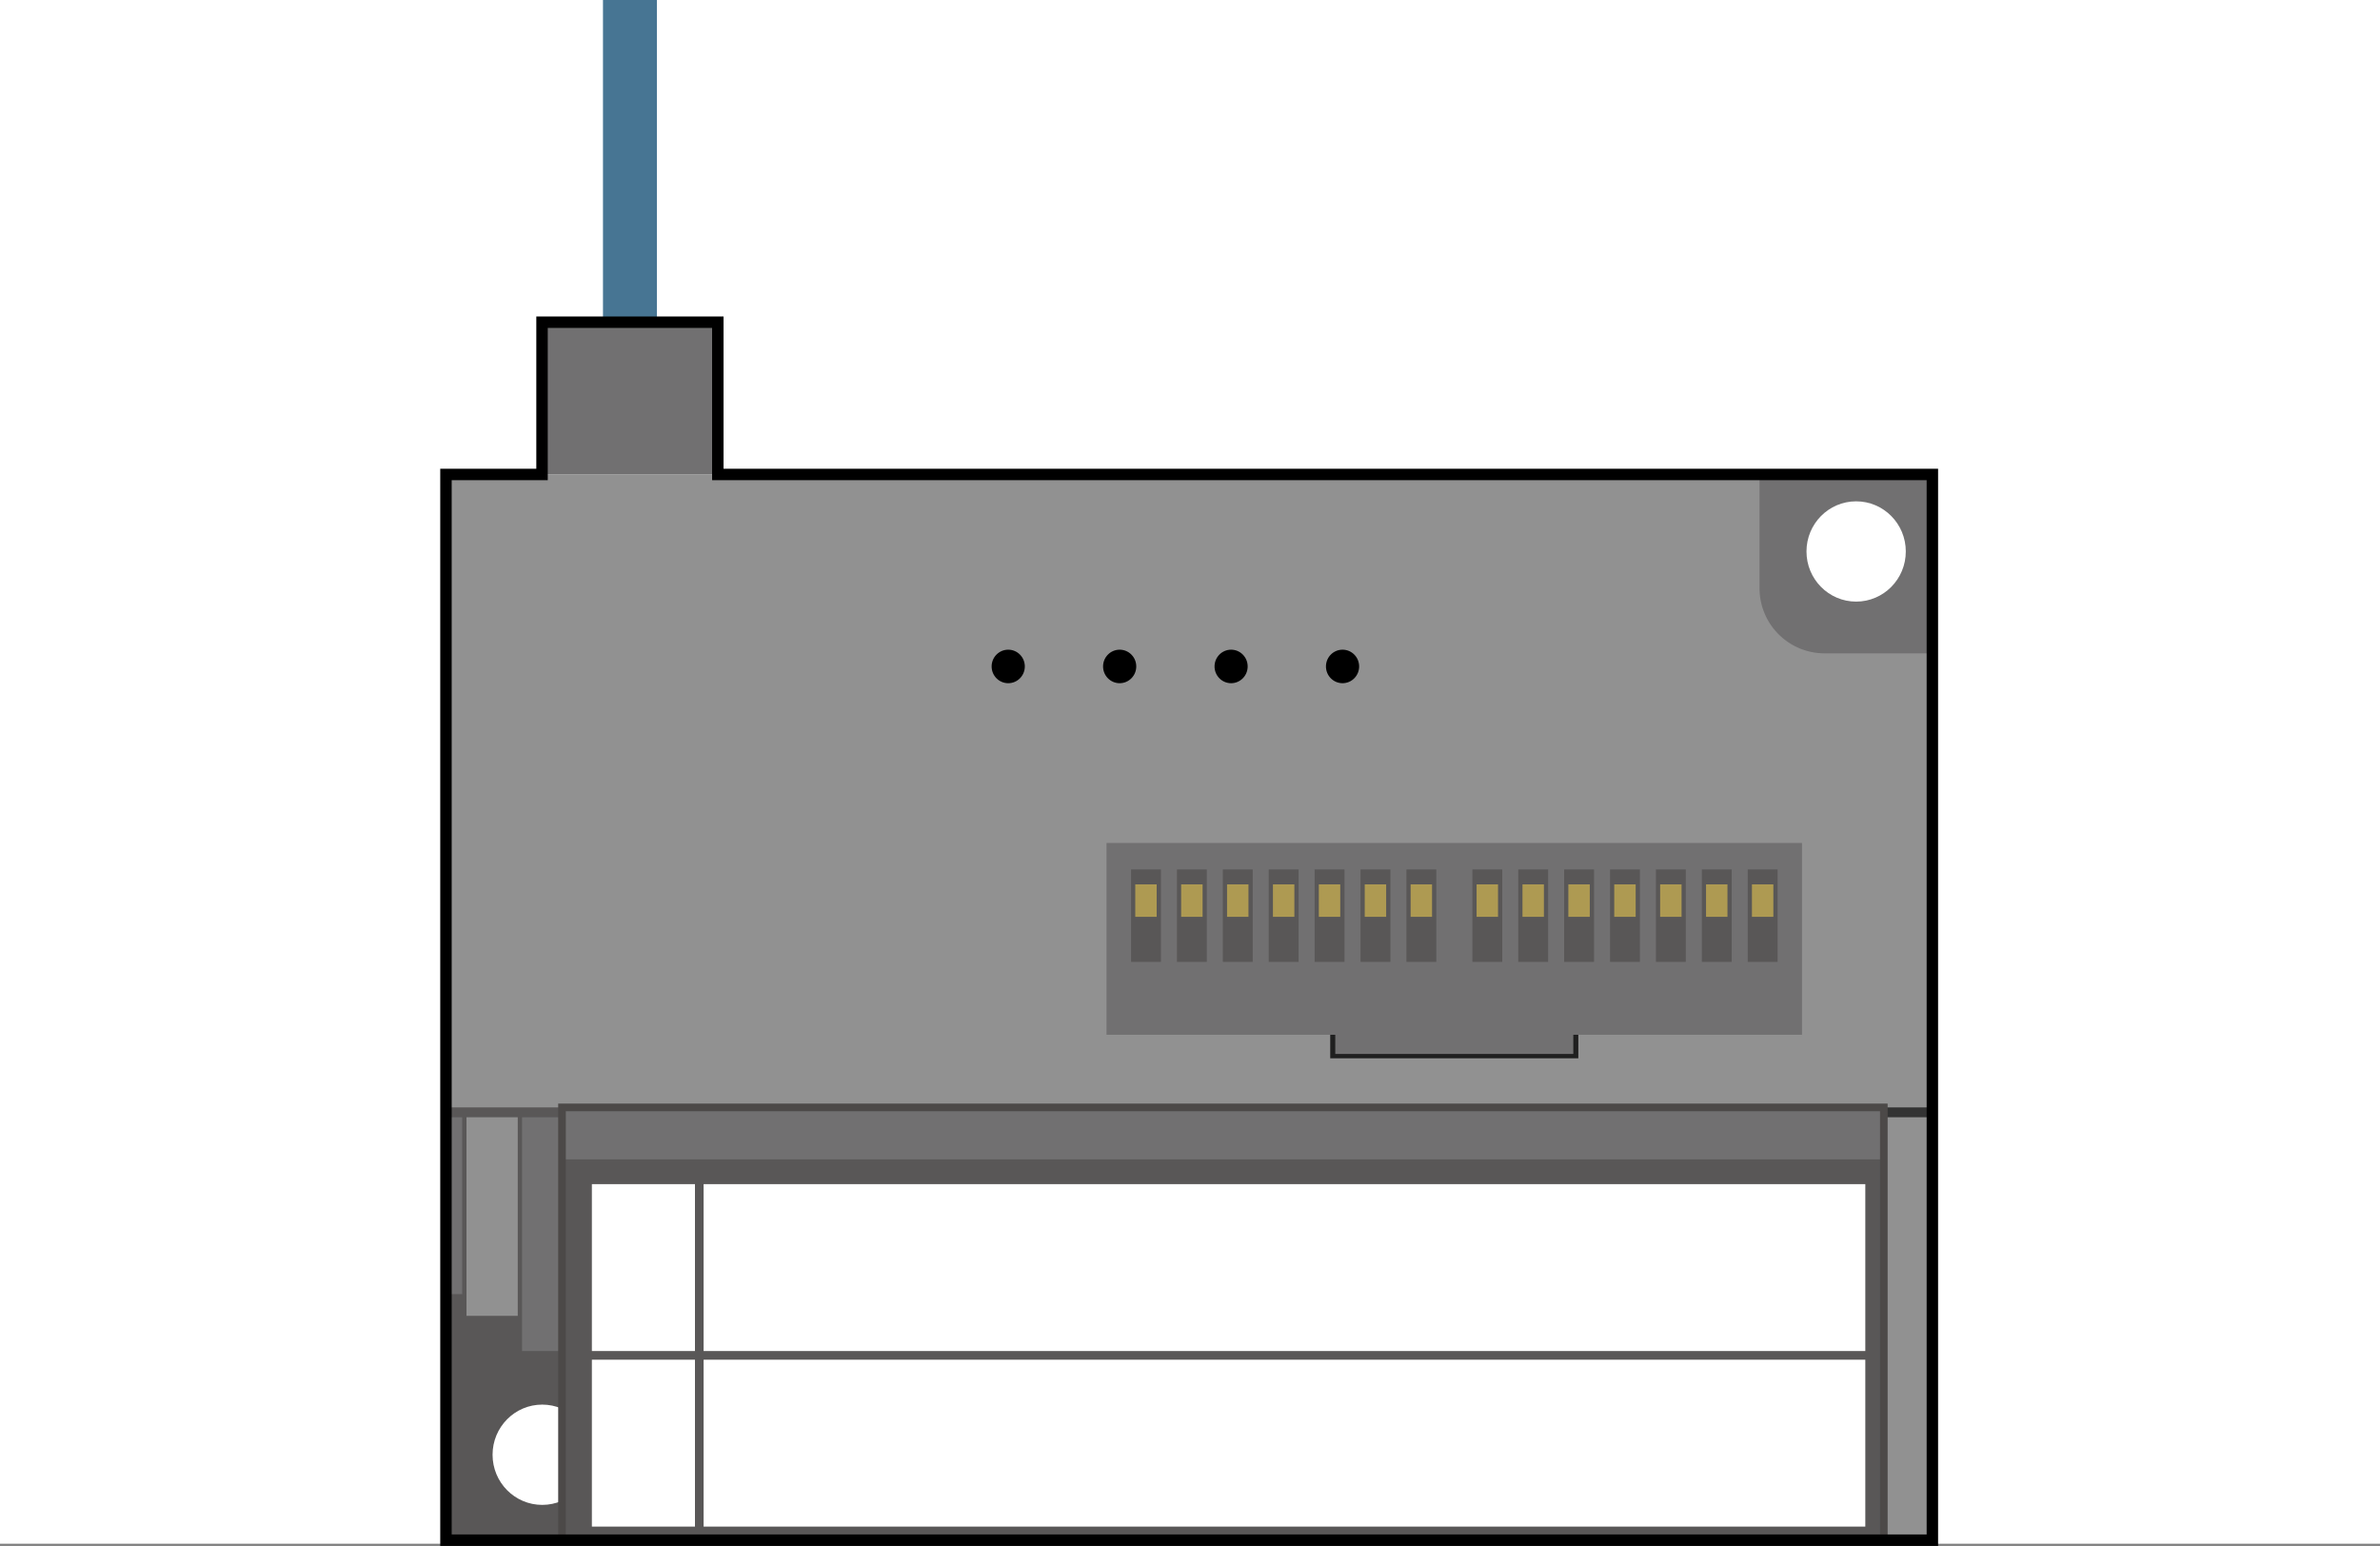 <svg xmlns="http://www.w3.org/2000/svg" width="74" height="48.068" viewBox="0 0 74 48.068"><rect x="0" y="0" width="74" height="48.068" fill="#808080" stroke="none"/><title>cc-link_lt_aio</title><rect width="74" height="48" fill="#fff"/><rect x="18.748" width="1.677" height="10.019" fill="#477593"/><rect x="13.866" y="14.753" width="46.216" height="33.136" fill="#919191"/><path d="M54.708,18.286a2.025,2.025,0,0,0,2.009,2.029h3.5V14.753H54.708v3.532Z" fill="#717071"/><ellipse cx="57.712" cy="17.147" rx="1.544" ry="1.559" fill="#fff"/><rect x="14.001" y="34.433" width="5.718" height="13.457" fill="#595757"/><rect x="58.572" y="34.433" width="1.644" height="13.457" fill="#333"/><rect x="58.572" y="34.739" width="1.644" height="13.151" fill="#919191"/><rect x="16.232" y="34.739" width="1.242" height="7.269" fill="#717071"/><rect x="14.504" y="34.739" width="1.594" height="6.175" fill="#919191"/><rect x="14.001" y="34.739" width="0.369" height="5.5" fill="#717071"/><ellipse cx="16.859" cy="45.233" rx="1.544" ry="1.559" fill="#fff"/><rect x="17.474" y="34.433" width="41.099" height="13.457" fill="#717071"/><rect x="17.474" y="36.05" width="41.099" height="11.84" fill="#595757"/><rect x="17.474" y="34.433" width="41.099" height="13.457" fill="none" stroke="#4c4948" stroke-width="0.237"/><rect x="18.403" y="36.819" width="3.205" height="5.189" fill="#fff"/><rect x="18.403" y="42.278" width="3.205" height="5.189" fill="#fff"/><rect x="21.877" y="36.819" width="36.12" height="5.189" fill="#fff"/><rect x="21.877" y="42.278" width="36.12" height="5.189" fill="#fff"/><rect x="16.853" y="10.019" width="5.466" height="4.734" fill="#717071"/><polygon points="22.319 14.753 22.319 10.019 16.853 10.019 16.853 14.753 13.866 14.753 13.866 47.89 60.082 47.89 60.082 14.753 22.319 14.753" fill="none" stroke="#000" stroke-width="0.356"/><rect x="41.36" y="32.155" width="7.714" height="0.751" fill="#1f1f1f"/><polygon points="56.029 26.211 34.404 26.211 34.404 32.174 41.517 32.174 41.517 32.771 48.918 32.771 48.918 32.174 56.029 32.174 56.029 26.211" fill="#717071"/><rect x="36.594" y="27.034" width="0.929" height="2.874" fill="#595757"/><rect x="36.725" y="27.498" width="0.666" height="1.009" fill="#ae9a52"/><rect x="38.021" y="27.034" width="0.929" height="2.874" fill="#595757"/><rect x="35.167" y="27.034" width="0.929" height="2.874" fill="#595757"/><rect x="35.298" y="27.498" width="0.666" height="1.009" fill="#ae9a52"/><rect x="38.152" y="27.498" width="0.666" height="1.009" fill="#ae9a52"/><rect x="39.448" y="27.034" width="0.929" height="2.874" fill="#595757"/><rect x="39.579" y="27.498" width="0.666" height="1.009" fill="#ae9a52"/><rect x="40.875" y="27.034" width="0.929" height="2.874" fill="#595757"/><rect x="41.006" y="27.498" width="0.666" height="1.009" fill="#ae9a52"/><rect x="42.302" y="27.034" width="0.929" height="2.874" fill="#595757"/><rect x="42.433" y="27.498" width="0.666" height="1.009" fill="#ae9a52"/><rect x="43.729" y="27.034" width="0.929" height="2.874" fill="#595757"/><rect x="43.86" y="27.498" width="0.666" height="1.009" fill="#ae9a52"/><rect x="45.78" y="27.034" width="0.929" height="2.874" fill="#595757"/><rect x="45.911" y="27.498" width="0.666" height="1.009" fill="#ae9a52"/><rect x="47.206" y="27.034" width="0.929" height="2.874" fill="#595757"/><rect x="47.338" y="27.498" width="0.666" height="1.009" fill="#ae9a52"/><rect x="48.633" y="27.034" width="0.929" height="2.874" fill="#595757"/><rect x="48.764" y="27.498" width="0.666" height="1.009" fill="#ae9a52"/><rect x="50.06" y="27.034" width="0.929" height="2.874" fill="#595757"/><rect x="50.191" y="27.498" width="0.666" height="1.009" fill="#ae9a52"/><rect x="51.487" y="27.034" width="0.929" height="2.874" fill="#595757"/><rect x="51.618" y="27.498" width="0.666" height="1.009" fill="#ae9a52"/><rect x="52.914" y="27.034" width="0.929" height="2.874" fill="#595757"/><rect x="53.045" y="27.498" width="0.666" height="1.009" fill="#ae9a52"/><rect x="54.341" y="27.034" width="0.929" height="2.874" fill="#595757"/><rect x="54.472" y="27.498" width="0.666" height="1.009" fill="#ae9a52"/><ellipse cx="31.348" cy="20.722" rx="0.516" ry="0.521"/><ellipse cx="34.813" cy="20.722" rx="0.516" ry="0.521"/><ellipse cx="38.278" cy="20.722" rx="0.515" ry="0.521"/><ellipse cx="41.743" cy="20.722" rx="0.516" ry="0.521"/></svg>